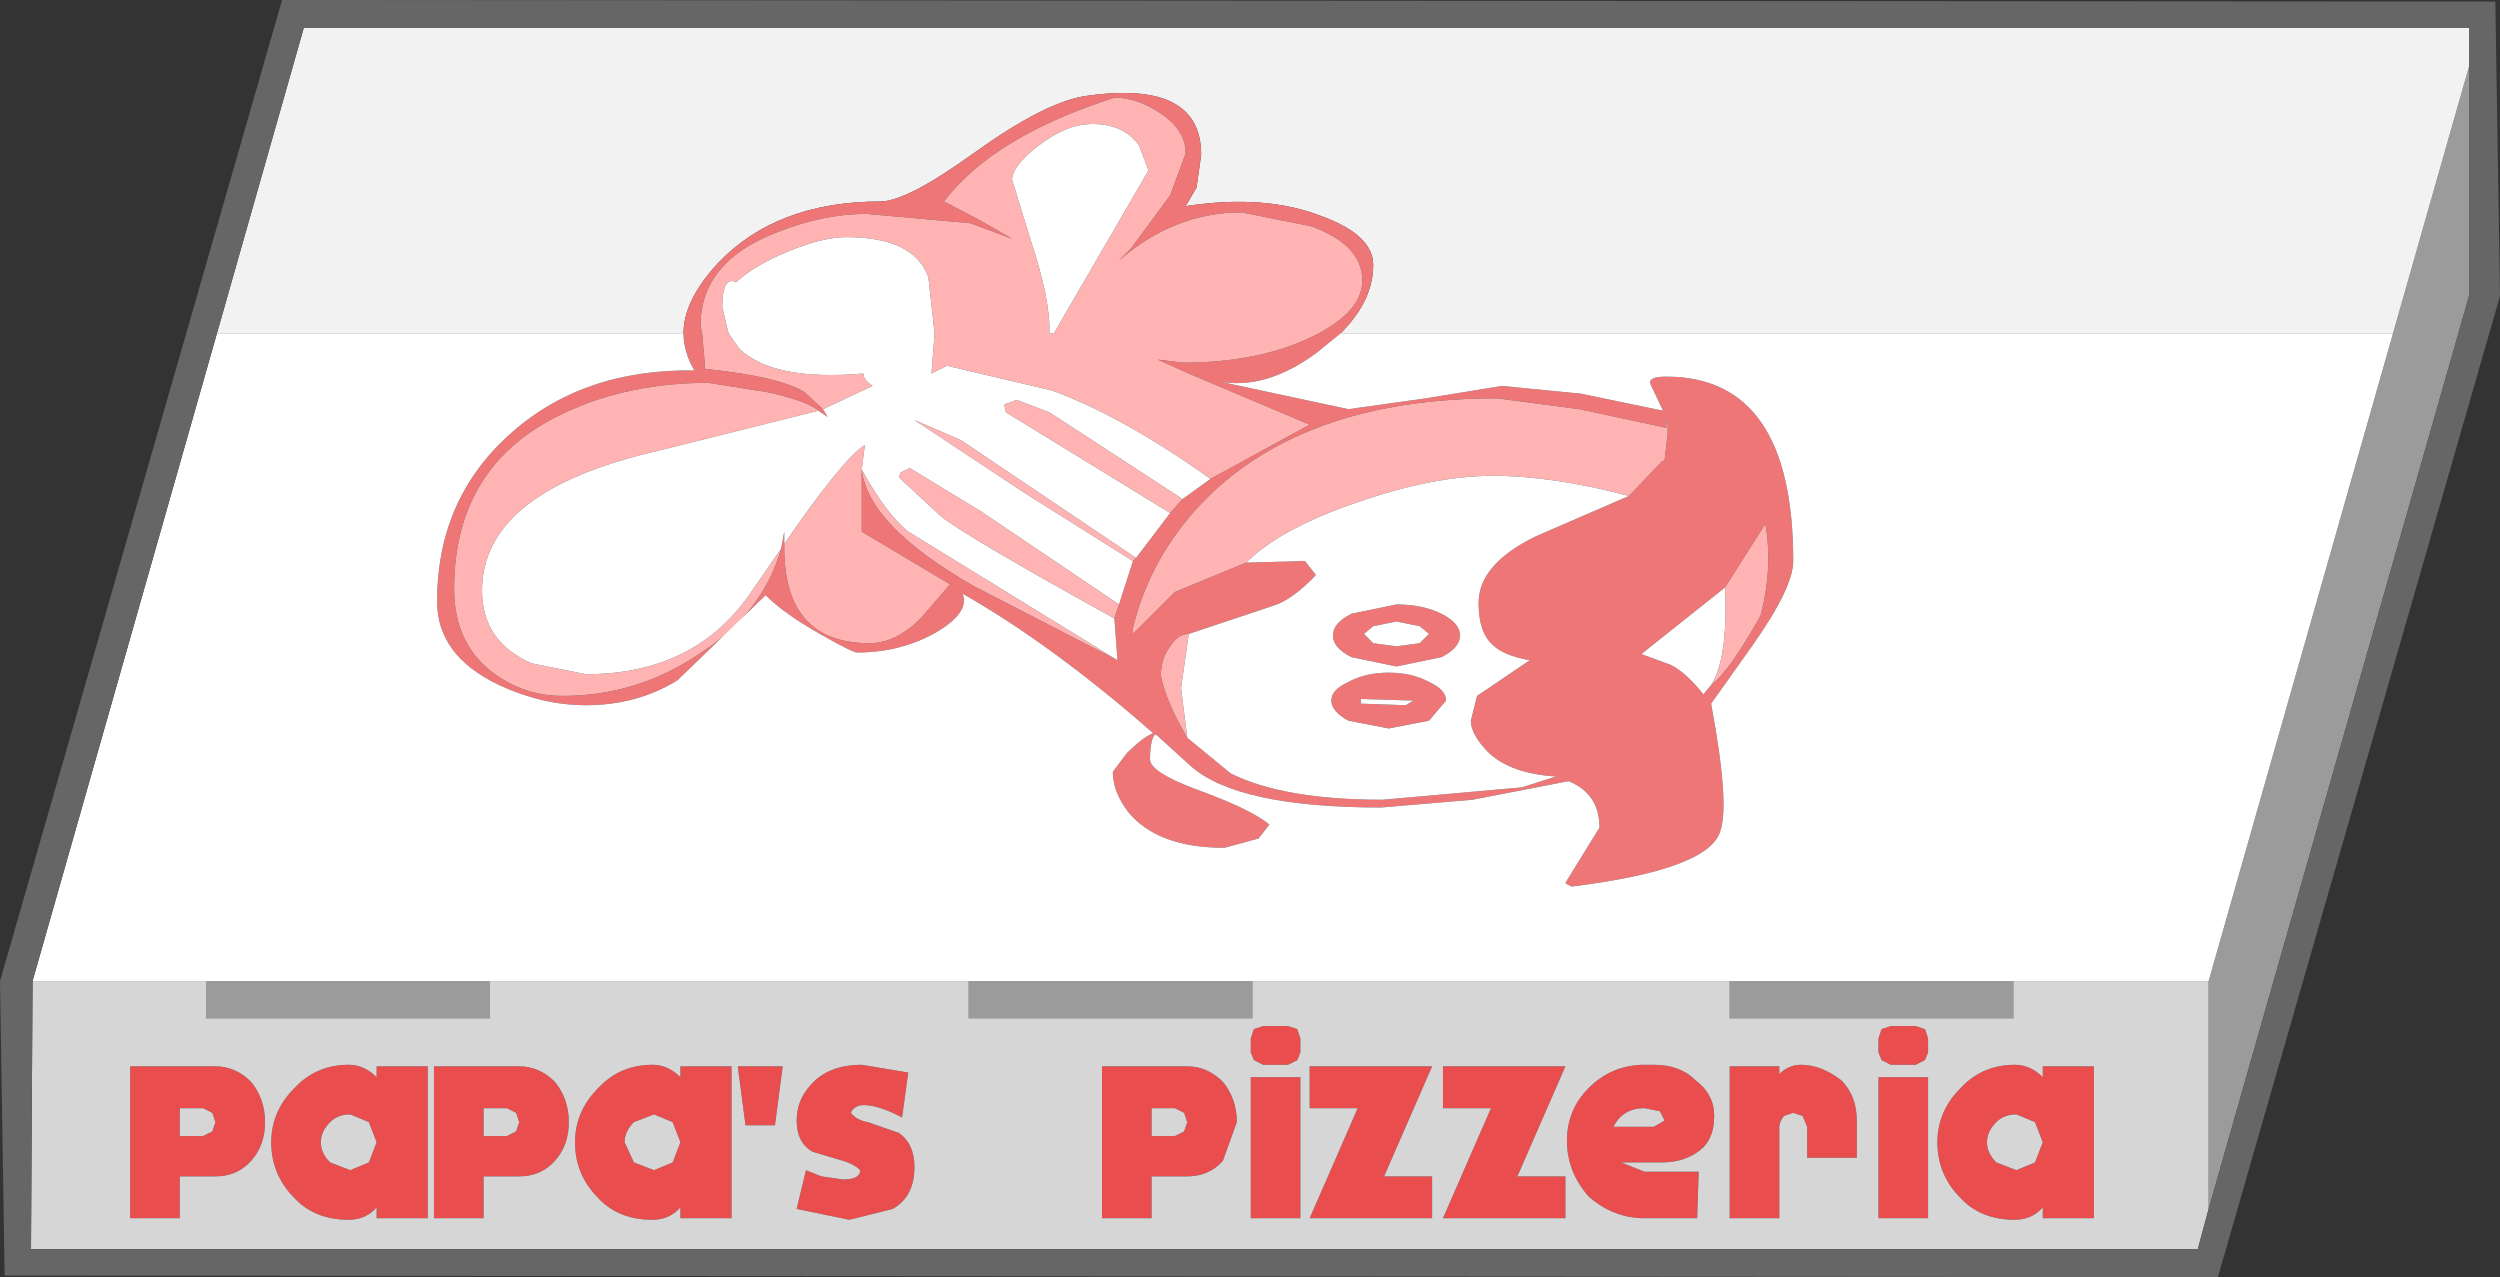 <?xml version="1.0" encoding="UTF-8" standalone="no"?>
<svg xmlns:ffdec="https://www.free-decompiler.com/flash" xmlns:xlink="http://www.w3.org/1999/xlink" ffdec:objectType="shape" height="41.2px" width="80.65px" xmlns="http://www.w3.org/2000/svg">
  <rect width="100%" height="100%" fill="#333333" stroke="none"/>
  <g transform="matrix(1.0, 0.0, 0.0, 1.0, 0.0, 0.0)">
    <path d="M79.65 2.15 L79.65 9.55 71.25 39.0 71.25 31.65 77.2 10.75 79.65 2.15 M64.95 31.65 L64.95 32.85 55.8 32.85 55.8 31.65 64.95 31.65 M40.4 31.65 L40.4 32.85 31.25 32.85 31.25 31.65 40.4 31.65 M15.8 31.65 L15.8 32.85 6.65 32.85 6.65 31.65 15.8 31.65" fill="#9b9b9b" fill-rule="evenodd" stroke="none"/>
    <path d="M7.0 10.75 L9.8 0.9 79.65 0.9 79.65 2.15 77.2 10.75 43.25 10.75 Q44.3 9.7 44.3 8.55 44.3 7.6 42.7 7.0 40.85 6.25 38.25 6.65 L38.6 6.05 38.75 5.0 Q38.75 2.55 35.0 3.1 33.7 3.3 31.4 4.95 29.25 6.5 28.4 6.5 25.05 6.5 23.15 8.5 22.05 9.7 22.05 10.75 L7.0 10.75" fill="#f2f2f2" fill-rule="evenodd" stroke="none"/>
    <path d="M22.05 10.75 Q22.05 9.7 23.15 8.5 25.05 6.5 28.4 6.5 29.25 6.5 31.4 4.95 33.7 3.3 35.0 3.1 38.75 2.55 38.75 5.0 L38.6 6.05 38.25 6.65 Q40.85 6.25 42.7 7.0 44.3 7.6 44.3 8.55 44.3 9.7 43.25 10.75 L42.45 11.4 Q40.8 12.6 39.3 12.3 L43.5 13.2 46.0 12.85 48.45 12.45 51.0 12.7 53.65 13.25 53.25 12.4 Q53.15 12.15 53.75 12.15 57.85 12.15 57.85 18.1 57.85 18.95 56.55 20.8 L55.2 22.7 Q55.8 25.9 55.5 26.8 55.15 28.05 50.7 28.6 L50.5 28.5 50.55 28.4 51.6 26.7 Q51.6 25.6 50.6 25.2 L47.5 25.8 44.55 26.05 Q39.9 26.05 38.4 24.7 L37.3 23.7 37.25 23.7 Q37.1 23.9 37.1 24.5 37.1 24.9 38.55 25.45 40.35 26.1 40.95 26.6 L40.6 27.05 39.5 27.35 Q37.35 27.35 36.4 26.2 35.9 25.55 35.9 24.9 L36.35 24.3 Q36.85 23.8 37.2 23.65 33.95 20.8 31.05 19.15 31.3 19.75 30.2 20.4 29.05 21.05 27.65 21.05 27.5 21.05 26.45 20.45 25.3 19.8 24.7 19.2 L21.85 21.95 Q20.55 22.75 18.9 22.75 17.5 22.75 16.1 22.1 14.1 21.15 14.1 19.4 14.1 16.15 16.4 14.05 18.75 11.9 22.4 11.95 22.05 11.35 22.05 10.75 M39.05 15.45 L42.25 13.7 38.35 12.05 37.35 11.6 38.15 11.7 Q40.55 11.7 42.25 10.9 L42.55 10.75 Q43.95 10.0 43.95 9.05 43.95 7.9 42.3 7.3 L40.05 6.85 Q37.9 6.85 36.1 8.4 L36.5 8.0 37.75 6.3 38.25 4.95 Q38.25 4.15 37.35 3.6 36.65 3.15 35.95 3.15 32.05 4.4 30.45 6.5 L31.6 7.1 32.65 7.7 31.3 7.2 27.95 6.9 Q26.55 6.9 25.05 7.5 22.6 8.45 22.6 10.5 L22.65 10.75 22.75 11.9 Q25.15 12.15 25.95 12.65 L26.55 13.2 26.7 13.45 26.4 13.25 26.35 13.2 Q25.9 12.9 24.75 12.65 L22.85 12.35 Q20.3 12.35 18.25 13.3 14.65 14.95 14.65 19.0 14.65 20.75 15.9 21.7 16.9 22.45 18.15 22.45 20.55 22.45 22.55 21.1 24.6 19.8 25.2 17.7 L25.3 17.15 25.3 17.55 Q25.25 20.75 28.05 20.75 28.9 20.75 29.7 19.95 L30.65 18.85 27.8 17.15 27.8 15.15 Q28.0 16.95 31.4 18.9 L36.05 21.3 35.95 19.95 36.1 19.5 36.55 18.1 36.65 18.0 37.75 16.55 38.15 16.1 39.05 15.45 M40.2 18.15 L42.1 18.1 42.45 18.55 Q41.7 19.35 41.05 19.55 L38.35 20.45 Q38.0 20.45 37.75 20.85 37.45 21.25 37.45 21.8 37.6 22.6 38.3 23.8 L39.7 24.95 Q41.4 25.8 44.6 25.8 L49.1 25.4 50.2 25.05 Q48.6 24.95 47.9 24.15 47.45 23.65 47.45 23.25 L47.65 22.45 49.35 21.3 Q48.5 21.15 48.15 20.8 47.7 20.4 47.7 19.45 47.7 18.2 49.55 17.3 L52.55 16.0 53.6 14.9 53.7 14.85 53.8 14.0 Q53.8 13.0 53.75 13.8 L50.95 13.2 48.3 12.85 Q42.0 12.85 38.75 16.25 37.1 18.0 36.55 20.25 L36.55 20.45 37.9 19.1 40.2 18.15 M45.05 20.85 L45.8 20.75 46.1 20.45 45.8 20.2 45.05 20.05 44.3 20.2 44.0 20.45 44.3 20.75 45.05 20.85 M45.05 19.5 Q45.9 19.5 46.5 19.8 47.1 20.1 47.1 20.5 47.1 20.9 46.5 21.2 L45.05 21.5 43.6 21.2 Q43.0 20.9 43.0 20.5 43.0 20.1 43.6 19.8 L45.05 19.5 M45.35 22.75 L45.6 22.6 43.9 22.55 43.9 22.7 45.35 22.75 M43.5 23.25 Q42.95 22.95 42.95 22.6 42.95 22.25 43.5 22.0 44.05 21.7 44.8 21.7 45.55 21.7 46.1 22.0 46.65 22.25 46.65 22.6 L46.1 23.25 44.8 23.5 43.5 23.25 M55.65 18.95 L52.95 21.1 53.9 21.45 Q54.4 21.7 54.95 22.4 L55.2 22.1 Q55.8 21.65 56.8 19.85 57.2 18.3 56.95 16.9 L55.65 18.95" fill="#ef7676" fill-rule="evenodd" stroke="none"/>
    <path d="M26.55 13.2 L25.95 12.65 Q25.15 12.15 22.75 11.9 L22.65 10.75 22.6 10.5 Q22.6 8.45 25.05 7.5 26.55 6.9 27.95 6.9 L31.3 7.2 32.65 7.7 31.6 7.1 30.45 6.5 Q32.05 4.4 35.95 3.15 36.65 3.15 37.35 3.6 38.25 4.15 38.25 4.95 L37.75 6.3 36.5 8.0 36.1 8.4 Q37.9 6.85 40.05 6.85 L42.3 7.3 Q43.95 7.9 43.95 9.05 43.95 10.0 42.55 10.75 L42.25 10.9 Q40.55 11.7 38.15 11.7 L37.35 11.6 38.35 12.05 42.25 13.7 39.05 15.45 Q36.25 13.45 33.95 12.6 L30.55 11.8 30.05 12.05 30.15 10.75 29.95 8.95 Q29.5 7.65 27.3 7.65 26.55 7.65 25.45 8.1 24.35 8.55 23.75 9.1 23.3 8.9 23.3 9.9 L23.5 10.75 23.85 11.25 Q24.95 12.3 27.85 12.05 27.85 12.25 28.15 12.45 L26.55 13.2 M38.15 16.1 L37.75 16.55 32.45 13.3 32.4 13.05 32.8 12.9 33.85 13.3 38.15 16.1 M36.65 18.0 L36.55 18.1 33.05 15.9 29.5 13.55 31.0 14.2 36.65 18.0 M36.1 19.5 L35.95 19.95 Q31.15 17.3 30.35 16.65 L29.0 15.4 29.05 15.25 29.35 15.1 31.65 16.5 36.1 19.5 M36.05 21.3 L31.4 18.9 Q28.0 16.95 27.8 15.15 L27.8 17.15 30.65 18.85 29.7 19.95 Q28.9 20.75 28.05 20.75 25.25 20.75 25.3 17.55 27.15 14.85 27.9 14.35 L27.8 15.15 Q28.6 16.6 29.3 17.15 L36.05 21.3 M25.2 17.7 Q24.6 19.8 22.55 21.1 20.55 22.45 18.15 22.45 16.9 22.45 15.9 21.7 14.65 20.75 14.65 19.0 14.65 14.95 18.25 13.3 20.3 12.35 22.85 12.35 L24.75 12.65 Q25.9 12.9 26.35 13.2 L26.4 13.25 21.2 14.55 Q15.55 15.85 15.55 19.05 15.55 20.7 17.15 21.4 L18.9 21.75 Q22.5 21.75 24.3 19.0 L25.2 17.7 M38.35 20.45 L38.1 22.2 38.3 23.8 Q37.6 22.6 37.45 21.8 37.45 21.25 37.75 20.85 38.0 20.45 38.35 20.45 M52.55 16.0 Q50.1 15.35 48.15 15.35 46.25 15.35 43.8 16.2 41.3 17.05 40.2 18.15 L37.9 19.1 36.55 20.45 36.55 20.25 Q37.1 18.0 38.75 16.25 42.0 12.85 48.3 12.85 L50.95 13.2 53.75 13.8 Q53.8 13.0 53.8 14.0 L53.7 14.85 53.6 14.9 52.55 16.0 M55.2 22.1 Q55.75 21.25 55.65 18.95 L56.95 16.9 Q57.2 18.3 56.8 19.85 55.8 21.65 55.2 22.1 M36.75 4.7 Q36.25 4.0 35.25 4.0 34.4 4.0 33.5 4.7 32.65 5.35 32.65 5.8 L33.25 7.75 Q33.9 9.7 33.85 10.75 L34.0 10.75 37.05 5.5 36.75 4.7" fill="#ffb3b3" fill-rule="evenodd" stroke="none"/>
    <path d="M1.05 31.65 L7.0 10.75 22.05 10.75 Q22.05 11.35 22.4 11.95 18.75 11.9 16.4 14.05 14.1 16.15 14.1 19.4 14.1 21.15 16.1 22.1 17.5 22.75 18.9 22.75 20.55 22.75 21.85 21.95 L24.7 19.2 Q25.3 19.8 26.45 20.45 27.5 21.05 27.65 21.05 29.05 21.05 30.2 20.4 31.3 19.75 31.05 19.15 33.95 20.8 37.2 23.65 36.85 23.8 36.35 24.3 L35.9 24.9 Q35.9 25.55 36.4 26.2 37.35 27.35 39.5 27.35 L40.6 27.05 40.95 26.6 Q40.35 26.1 38.55 25.45 37.1 24.9 37.1 24.5 37.1 23.9 37.25 23.7 L37.3 23.7 38.4 24.7 Q39.9 26.05 44.55 26.05 L47.5 25.8 50.6 25.2 Q51.6 25.6 51.6 26.7 L50.55 28.4 50.5 28.5 50.7 28.6 Q55.15 28.05 55.5 26.8 55.8 25.9 55.2 22.7 L56.55 20.8 Q57.85 18.95 57.85 18.1 57.85 12.15 53.75 12.15 53.15 12.15 53.25 12.4 L53.65 13.25 51.0 12.7 48.45 12.45 46.0 12.85 43.5 13.2 39.3 12.3 Q40.8 12.6 42.45 11.4 L43.25 10.75 77.2 10.75 71.25 31.65 64.95 31.65 55.8 31.65 40.4 31.65 31.25 31.65 15.8 31.65 6.65 31.65 1.05 31.65 M39.05 15.45 L38.15 16.1 33.85 13.3 32.8 12.9 32.4 13.05 32.45 13.3 37.75 16.55 36.65 18.0 31.0 14.2 29.5 13.55 33.05 15.9 36.55 18.1 36.1 19.5 31.65 16.5 29.35 15.1 29.05 15.25 29.0 15.4 30.35 16.65 Q31.15 17.3 35.95 19.95 L36.05 21.3 29.3 17.15 Q28.6 16.6 27.8 15.15 L27.9 14.35 Q27.15 14.85 25.3 17.55 L25.3 17.15 25.2 17.7 24.3 19.0 Q22.5 21.75 18.9 21.75 L17.15 21.4 Q15.55 20.7 15.55 19.05 15.55 15.85 21.2 14.55 L26.4 13.25 26.7 13.45 26.55 13.2 28.15 12.45 Q27.85 12.25 27.85 12.05 24.95 12.3 23.85 11.25 L23.5 10.75 23.3 9.9 Q23.3 8.9 23.75 9.1 24.35 8.55 25.45 8.1 26.55 7.65 27.3 7.65 29.5 7.65 29.95 8.95 L30.15 10.75 30.05 12.05 30.55 11.8 33.95 12.6 Q36.25 13.45 39.05 15.45 M38.35 20.45 L41.05 19.55 Q41.7 19.35 42.45 18.55 L42.1 18.1 40.2 18.15 Q41.3 17.05 43.8 16.2 46.25 15.35 48.15 15.35 50.1 15.35 52.55 16.0 L49.55 17.3 Q47.7 18.2 47.7 19.45 47.7 20.4 48.15 20.8 48.5 21.15 49.35 21.3 L47.65 22.45 47.45 23.25 Q47.45 23.65 47.9 24.15 48.6 24.95 50.2 25.05 L49.1 25.4 44.6 25.8 Q41.4 25.8 39.7 24.95 L38.3 23.8 38.1 22.2 38.35 20.45 M55.2 22.1 L54.95 22.4 Q54.4 21.7 53.9 21.45 L52.95 21.1 55.65 18.95 Q55.75 21.25 55.2 22.1 M43.5 23.25 L44.8 23.5 46.1 23.25 46.65 22.6 Q46.65 22.25 46.1 22.0 45.55 21.7 44.8 21.7 44.05 21.7 43.5 22.0 42.95 22.25 42.95 22.6 42.95 22.95 43.5 23.25 M45.35 22.75 L43.9 22.7 43.9 22.55 45.6 22.6 45.35 22.75 M45.05 19.5 L43.6 19.8 Q43.0 20.1 43.0 20.5 43.0 20.9 43.6 21.2 L45.05 21.5 46.5 21.2 Q47.1 20.9 47.1 20.5 47.1 20.1 46.5 19.8 45.9 19.5 45.05 19.5 M45.05 20.85 L44.3 20.75 44.0 20.45 44.3 20.2 45.05 20.05 45.8 20.2 46.1 20.45 45.8 20.75 45.05 20.85 M36.75 4.7 L37.05 5.5 34.0 10.75 33.85 10.75 Q33.9 9.7 33.25 7.75 L32.65 5.8 Q32.65 5.35 33.5 4.7 34.4 4.0 35.25 4.0 36.25 4.0 36.75 4.7" fill="#ffffff" fill-rule="evenodd" stroke="none"/>
    <path d="M60.6 33.5 L60.7 33.2 61.0 33.1 61.8 33.1 62.1 33.2 62.2 33.5 62.2 33.95 62.1 34.2 61.8 34.35 61.0 34.35 60.7 34.2 60.6 33.95 60.6 33.5 M53.05 35.75 Q52.35 35.75 52.05 36.35 L53.35 36.35 53.7 36.15 53.55 35.85 53.05 35.75 M51.25 35.1 Q52.0 34.35 53.05 34.35 L53.35 34.35 Q54.2 34.35 54.7 34.85 55.3 35.3 55.3 36.0 55.3 36.75 54.85 37.1 54.35 37.5 53.6 37.5 L52.3 37.5 53.05 37.8 54.8 37.8 54.75 39.3 53.05 39.3 Q52.05 39.3 51.25 38.6 50.55 37.8 50.55 36.8 50.55 35.8 51.25 35.1 M65.65 36.2 L65.05 35.95 Q64.65 35.95 64.4 36.2 64.1 36.5 64.1 36.85 64.1 37.2 64.4 37.5 L65.05 37.75 65.65 37.5 65.9 36.85 65.65 36.2 M62.5 36.85 Q62.5 35.85 63.25 35.1 63.95 34.35 65.0 34.35 65.5 34.35 65.9 34.75 L65.9 34.4 67.55 34.4 67.55 39.3 65.9 39.3 65.9 38.95 Q65.55 39.35 65.0 39.35 63.9 39.35 63.25 38.65 62.5 37.9 62.5 36.85 M60.6 39.3 L60.6 34.75 62.2 34.75 62.2 39.3 60.6 39.3 M41.95 34.75 L41.95 39.3 40.35 39.3 40.35 34.75 41.95 34.75 M48.1 35.75 L46.55 35.75 46.55 34.4 50.5 34.4 48.95 37.95 50.5 37.95 50.5 39.3 46.55 39.3 48.1 35.75 M42.25 35.75 L42.25 34.4 46.2 34.4 44.65 37.95 46.2 37.95 46.2 39.3 42.25 39.3 43.8 35.75 42.25 35.75 M41.95 33.5 L41.95 33.95 41.85 34.2 41.55 34.35 40.75 34.35 40.45 34.2 40.35 33.95 40.35 33.5 40.45 33.2 40.75 33.1 41.55 33.1 41.85 33.2 41.95 33.5 M55.8 34.4 L57.4 34.4 57.4 34.65 Q57.7 34.35 58.1 34.35 58.75 34.35 59.4 34.85 59.9 35.35 59.9 36.15 L59.9 37.35 58.3 37.35 58.3 36.35 58.15 36.0 57.85 35.9 57.55 36.0 Q57.4 36.2 57.4 36.35 L57.4 39.3 55.8 39.3 55.8 34.4 M8.1 34.9 Q8.55 35.45 8.55 36.2 8.55 36.95 8.1 37.45 7.65 37.95 6.95 37.95 L5.8 37.95 5.8 39.3 4.2 39.3 4.2 34.4 6.95 34.4 Q7.6 34.4 8.1 34.9 M6.55 35.75 L5.8 35.75 5.8 36.65 6.55 36.65 6.85 36.5 6.95 36.2 6.85 35.9 6.55 35.75 M17.9 34.9 Q18.35 35.45 18.35 36.2 18.35 36.95 17.9 37.45 17.45 37.95 16.75 37.95 L15.6 37.95 15.6 39.3 14.0 39.3 14.0 34.4 16.75 34.4 Q17.4 34.4 17.9 34.9 M18.55 36.85 Q18.55 35.85 19.3 35.1 20.0 34.35 21.05 34.35 21.55 34.35 21.95 34.75 L21.95 34.4 23.6 34.4 23.6 39.3 21.95 39.3 21.95 38.95 Q21.6 39.35 21.05 39.35 19.95 39.35 19.3 38.65 18.55 37.9 18.55 36.85 M15.6 36.65 L16.35 36.65 16.65 36.5 16.75 36.2 16.65 35.9 16.35 35.75 15.6 35.75 15.6 36.65 M11.25 34.35 Q11.75 34.35 12.15 34.75 L12.15 34.4 13.8 34.4 13.8 39.3 12.15 39.3 12.15 38.95 Q11.8 39.35 11.25 39.35 10.15 39.35 9.5 38.65 8.75 37.9 8.75 36.85 8.75 35.85 9.5 35.1 10.2 34.35 11.25 34.35 M12.15 36.85 L11.9 36.2 11.3 35.95 Q10.9 35.95 10.65 36.2 10.35 36.5 10.35 36.85 10.35 37.2 10.65 37.5 L11.3 37.75 11.9 37.5 12.15 36.85 M38.3 34.4 Q38.95 34.4 39.45 34.9 39.9 35.45 39.9 36.2 L39.45 37.45 Q39.0 37.95 38.3 37.95 L37.15 37.95 37.15 39.3 35.55 39.3 35.55 34.4 38.3 34.4 M37.9 35.75 L37.15 35.75 37.15 36.65 37.9 36.65 38.2 36.5 38.3 36.2 38.2 35.9 37.9 35.75 M27.5 35.8 L27.45 35.9 Q27.65 36.15 28.0 36.2 L29.0 36.55 Q29.5 36.9 29.5 37.65 29.5 38.6 28.8 39.0 L27.4 39.35 25.7 39.0 26.0 37.75 26.5 37.95 27.2 38.05 Q27.75 38.05 27.75 37.75 27.55 37.55 27.2 37.45 L26.2 37.15 Q25.7 36.85 25.7 36.15 25.7 35.4 26.3 34.85 26.85 34.35 27.8 34.35 L29.3 34.6 29.1 36.05 Q28.35 35.65 27.85 35.65 27.65 35.65 27.5 35.8 M25.0 36.3 L24.05 36.3 23.8 34.4 25.25 34.4 25.0 36.3 M21.95 36.85 L21.7 36.2 21.1 35.95 20.45 36.2 Q20.15 36.5 20.15 36.85 L20.45 37.5 21.1 37.75 21.7 37.5 21.95 36.85" fill="#ea4d4d" fill-rule="evenodd" stroke="none"/>
    <path d="M71.25 39.0 L70.9 40.3 1.0 40.3 1.05 31.65 6.65 31.65 6.65 32.85 15.8 32.85 15.8 31.65 31.25 31.65 31.25 32.85 40.4 32.85 40.4 31.65 55.8 31.65 55.8 32.85 64.95 32.85 64.95 31.65 71.25 31.65 71.25 39.0 M51.25 35.1 Q50.55 35.8 50.55 36.8 50.55 37.8 51.25 38.6 52.05 39.3 53.05 39.3 L54.75 39.3 54.8 37.8 53.05 37.8 52.3 37.5 53.6 37.5 Q54.35 37.5 54.85 37.1 55.3 36.75 55.3 36.0 55.3 35.3 54.7 34.85 54.2 34.35 53.35 34.35 L53.05 34.35 Q52.0 34.35 51.25 35.1 M53.05 35.75 L53.55 35.85 53.7 36.15 53.35 36.35 52.05 36.35 Q52.35 35.75 53.05 35.75 M60.6 33.5 L60.6 33.95 60.7 34.2 61.0 34.35 61.8 34.35 62.1 34.2 62.2 33.95 62.2 33.5 62.1 33.2 61.8 33.1 61.0 33.1 60.7 33.2 60.6 33.5 M55.8 34.4 L55.8 39.3 57.4 39.3 57.4 36.35 Q57.4 36.2 57.55 36.0 L57.85 35.9 58.15 36.0 58.3 36.35 58.3 37.35 59.9 37.35 59.9 36.15 Q59.9 35.35 59.4 34.85 58.75 34.35 58.1 34.35 57.7 34.35 57.4 34.65 L57.4 34.4 55.8 34.4 M41.95 33.5 L41.85 33.2 41.55 33.1 40.75 33.1 40.45 33.2 40.35 33.5 40.35 33.95 40.45 34.2 40.75 34.35 41.55 34.35 41.85 34.2 41.95 33.95 41.95 33.5 M42.25 35.75 L43.8 35.75 42.25 39.3 46.2 39.3 46.2 37.95 44.65 37.95 46.2 34.4 42.25 34.4 42.25 35.75 M48.1 35.75 L46.55 39.3 50.5 39.3 50.5 37.95 48.95 37.95 50.5 34.4 46.55 34.4 46.55 35.75 48.1 35.75 M41.95 34.75 L40.35 34.75 40.35 39.3 41.95 39.3 41.95 34.75 M60.6 39.3 L62.2 39.3 62.2 34.75 60.6 34.75 60.6 39.3 M62.5 36.85 Q62.5 37.9 63.25 38.65 63.9 39.35 65.0 39.35 65.55 39.35 65.9 38.95 L65.9 39.3 67.55 39.3 67.55 34.4 65.9 34.4 65.9 34.75 Q65.5 34.35 65.0 34.35 63.95 34.35 63.25 35.1 62.5 35.85 62.5 36.85 M65.65 36.2 L65.9 36.85 65.65 37.5 65.05 37.75 64.4 37.5 Q64.1 37.2 64.1 36.85 64.1 36.5 64.4 36.2 64.65 35.95 65.05 35.95 L65.65 36.2 M12.15 36.85 L11.9 37.5 11.3 37.75 10.65 37.5 Q10.35 37.2 10.35 36.85 10.35 36.5 10.65 36.2 10.9 35.95 11.3 35.95 L11.9 36.2 12.15 36.85 M11.25 34.35 Q10.2 34.35 9.5 35.1 8.75 35.85 8.75 36.85 8.75 37.9 9.5 38.65 10.15 39.35 11.25 39.35 11.8 39.35 12.15 38.95 L12.15 39.3 13.8 39.3 13.8 34.4 12.15 34.4 12.15 34.75 Q11.75 34.35 11.25 34.35 M15.6 36.65 L15.6 35.75 16.35 35.75 16.65 35.9 16.75 36.2 16.65 36.5 16.35 36.65 15.6 36.65 M18.55 36.85 Q18.55 37.9 19.3 38.65 19.95 39.35 21.05 39.35 21.6 39.35 21.95 38.95 L21.95 39.3 23.6 39.3 23.6 34.4 21.95 34.4 21.95 34.75 Q21.55 34.35 21.05 34.35 20.0 34.35 19.3 35.1 18.55 35.85 18.55 36.85 M17.9 34.9 Q17.4 34.4 16.75 34.4 L14.0 34.4 14.0 39.3 15.6 39.3 15.6 37.95 16.75 37.95 Q17.45 37.95 17.9 37.45 18.35 36.95 18.35 36.2 18.35 35.45 17.9 34.9 M6.55 35.75 L6.85 35.9 6.95 36.2 6.85 36.5 6.55 36.65 5.8 36.65 5.8 35.75 6.55 35.75 M8.1 34.9 Q7.6 34.4 6.95 34.4 L4.2 34.4 4.2 39.3 5.8 39.3 5.8 37.95 6.95 37.95 Q7.65 37.95 8.1 37.45 8.55 36.95 8.55 36.2 8.55 35.45 8.1 34.9 M37.9 35.75 L38.2 35.9 38.3 36.2 38.2 36.5 37.9 36.65 37.15 36.65 37.15 35.75 37.9 35.75 M38.3 34.4 L35.55 34.4 35.55 39.3 37.15 39.3 37.15 37.95 38.3 37.95 Q39.0 37.95 39.45 37.45 L39.9 36.2 Q39.9 35.45 39.45 34.9 38.95 34.4 38.3 34.4 M21.95 36.85 L21.7 37.5 21.1 37.75 20.45 37.5 20.15 36.85 Q20.15 36.5 20.45 36.2 L21.1 35.95 21.7 36.2 21.95 36.85 M25.0 36.3 L25.25 34.4 23.8 34.4 24.05 36.3 25.0 36.3 M27.5 35.8 Q27.65 35.65 27.85 35.65 28.35 35.65 29.1 36.05 L29.3 34.6 27.8 34.35 Q26.85 34.35 26.3 34.85 25.7 35.4 25.7 36.15 25.7 36.85 26.2 37.15 L27.2 37.45 Q27.55 37.55 27.75 37.75 27.75 38.05 27.2 38.05 L26.5 37.95 26.0 37.75 25.7 39.0 27.4 39.35 28.8 39.0 Q29.5 38.6 29.5 37.65 29.5 36.9 29.0 36.55 L28.0 36.2 Q27.65 36.15 27.45 35.9 L27.5 35.8" fill="#d6d6d6" fill-rule="evenodd" stroke="none"/>
    <path d="M79.65 2.15 L79.65 0.9 9.8 0.9 7.0 10.75 1.05 31.65 1.0 40.3 70.9 40.3 71.25 39.0 79.65 9.55 79.65 2.15 M80.65 9.55 L71.55 41.2 0.15 41.15 0.0 31.65 9.1 0.0 80.5 0.05 80.65 9.55" fill="#666666" fill-rule="evenodd" stroke="none"/>
  </g>
</svg>
